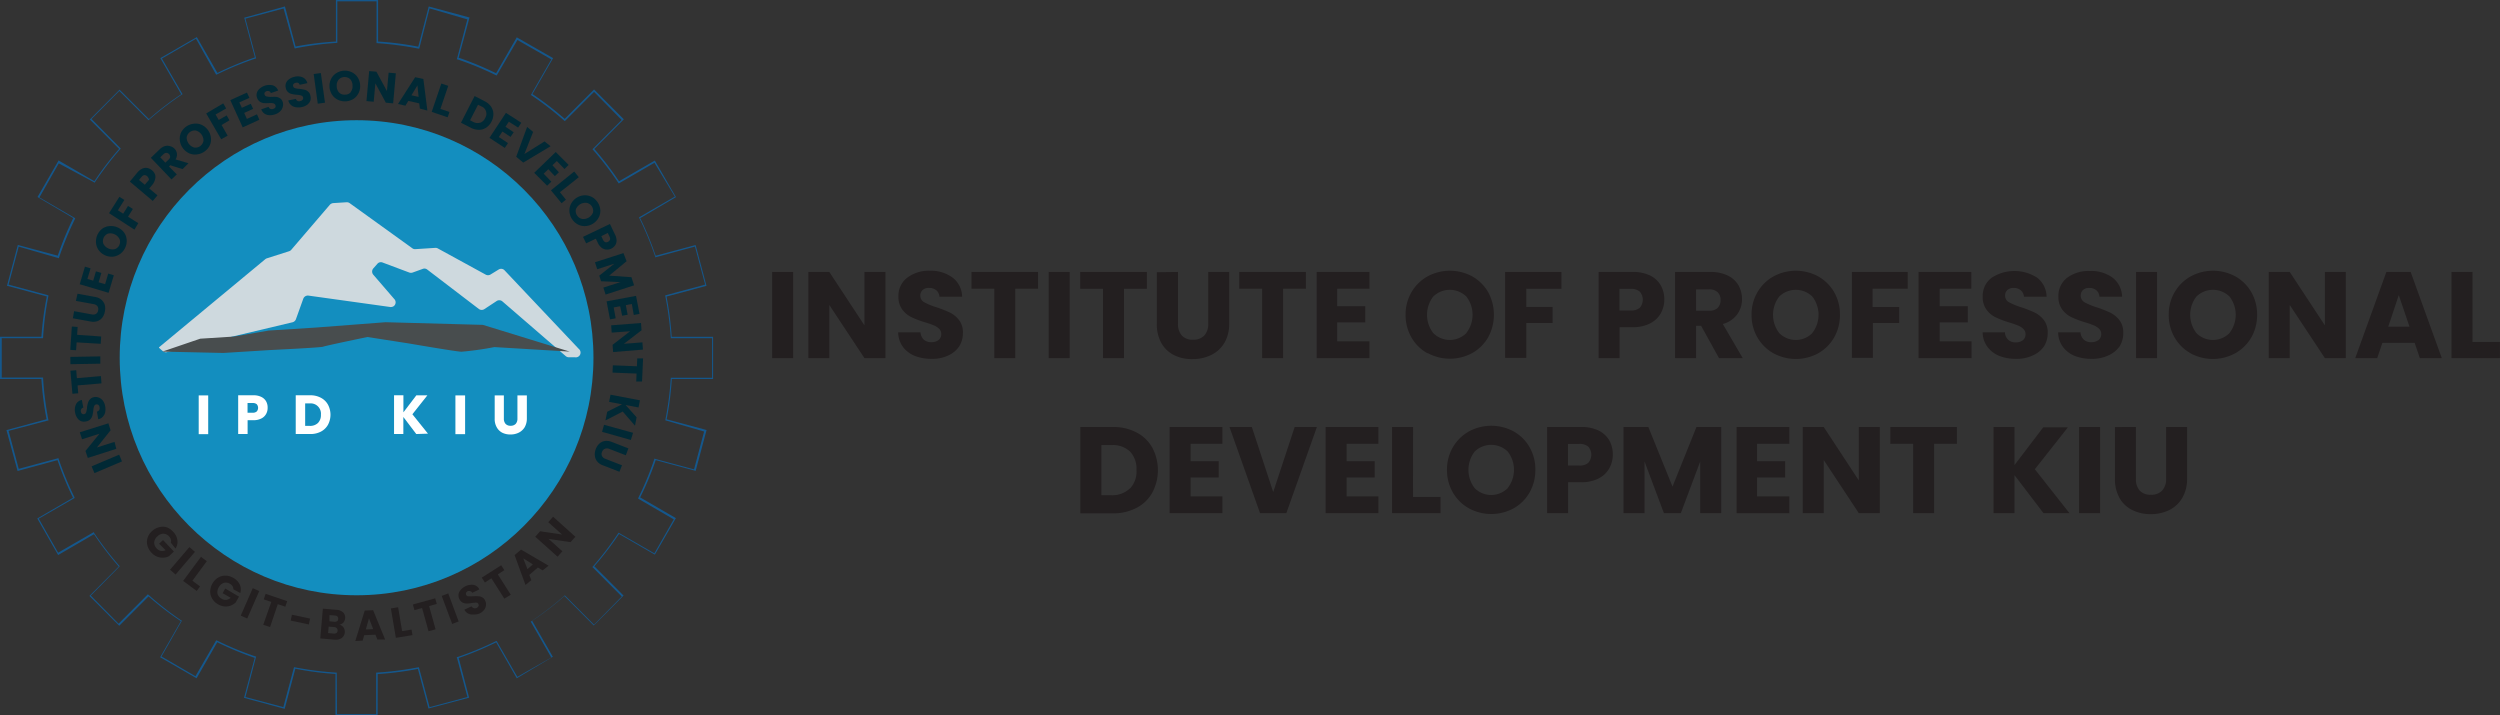<svg xmlns="http://www.w3.org/2000/svg" viewBox="0 0 387.01 110.76"><rect x="0" y="0" width="387.01" height="110.76" fill="#333333" stroke="none"/><defs><style>.cls-1{fill:#138ebf;}.cls-2{fill:#14578c;}.cls-3{fill:#012935;}.cls-4{fill:#231f20;}.cls-5{fill:#ced9de;}.cls-6{fill:#484d4e;}.cls-7{fill:#fff;}</style></defs><g id="Layer_2" data-name="Layer 2"><g id="Layer_1-2" data-name="Layer 1"><g id="Layer_2-2" data-name="Layer 2"><g id="Layer_1-2-2" data-name="Layer 1-2"><ellipse class="cls-1" cx="55.2" cy="55.38" rx="36.67" ry="36.77"/><path class="cls-2" d="M58.46,110.76H51.93v-6.43a46.49,46.49,0,0,1-6.21-.81l-1.65,6.21-6.3-1.7,1.66-6.19a50.69,50.69,0,0,1-5.8-2.42L30.43,105l-5.64-3.26L28,96.16a47.35,47.35,0,0,1-5-3.84l-4.54,4.55-4.61-4.62,4.53-4.55a50,50,0,0,1-3.83-5L9,85.92,5.77,80.26l5.53-3.21a49.12,49.12,0,0,1-2.4-5.82L2.72,72.91,1,66.58,7.21,64.9a48.47,48.47,0,0,1-.8-6.23H0V52.13H6.41a48.71,48.71,0,0,1,.84-6.24L1.08,44.24l1.68-6.32,6.18,1.66a50.86,50.86,0,0,1,2.4-5.82L5.81,30.5l3.26-5.66,5.54,3.21a47.18,47.18,0,0,1,3.83-5l-4.53-4.55,4.6-4.62,4.54,4.55a47.35,47.35,0,0,1,5-3.84L24.82,9l5.65-3.26,3.19,5.55a50.62,50.62,0,0,1,5.8-2.41L37.81,2.74,44.11,1l1.65,6.2A48.09,48.09,0,0,1,52,6.43V0h6.53V6.43a48.09,48.09,0,0,1,6.22.8L66.37,1l6.31,1.71L71,8.93a50.62,50.62,0,0,1,5.8,2.41L80,5.78,85.62,9l-3.2,5.56a47.35,47.35,0,0,1,5,3.84l4.54-4.55,4.61,4.62L92,23.06a50,50,0,0,1,3.83,5l5.54-3.21,3.27,5.66-5.54,3.26a47.49,47.49,0,0,1,2.4,5.82l6.18-1.66,1.69,6.32-6.19,1.66a48.47,48.47,0,0,1,.8,6.23h6.41v6.53H104a48.39,48.39,0,0,1-.8,6.24l6.18,1.66-1.69,6.32-6.18-1.66A46.85,46.85,0,0,1,99.1,77l5.53,3.21-3.26,5.65-5.54-3.2a49.88,49.88,0,0,1-3.83,5l4.53,4.54-4.61,4.63-4.54-4.56a47.35,47.35,0,0,1-5,3.84l3.2,5.56L80,105l-3.19-5.56a50.69,50.69,0,0,1-5.8,2.42L72.62,108l-6.29,1.68-1.64-6.13a48.31,48.31,0,0,1-6.22.8Zm-6.29-.21h6.06v-6.43h.11a49.12,49.12,0,0,0,6.4-.82h.11l1.65,6.17,5.86-1.57-1.65-6.18h.09a48,48,0,0,0,6-2.48h.09l3.2,5.54,5.25-3-3.18-5.55.08-.05a48.8,48.8,0,0,0,5.12-3.95l.07-.07,4.53,4.54,4.29-4.36L91.7,87.77l.08-.08a48.76,48.76,0,0,0,3.92-5.14l.07-.08,5.53,3.19,3-5.26L98.8,77.2v-.1a48,48,0,0,0,2.48-6V71l6.16,1.66L109,66.8l-6-1.73V65a49.46,49.46,0,0,0,.84-6.42v-.11h6.39V52.35h-6.39v-.11a51.52,51.52,0,0,0-.85-6.42v-.1l6.17-1.66-1.58-5.89-6.15,1.67v-.11a49.4,49.4,0,0,0-2.48-6v-.1l5.52-3.2-3.16-5.23-5.52,3.2-.07-.09a48.73,48.73,0,0,0-3.93-5.13l-.07-.08,4.52-4.53-4.28-4.35-4.52,4.53-.08-.06a48.68,48.68,0,0,0-5.11-3.95h-.09l3.19-5.55-5.25-3-3.2,5.48h-.08a48.11,48.11,0,0,0-6-2.48h-.1L72.35,3,66.5,1.3,64.9,7.53h-.11a51,51,0,0,0-6.4-.85h-.1V.21H52.22V6.64h-.11a49,49,0,0,0-6.39.84h-.11L43.9,1.31,38,2.89l1.65,6.17h-.1a47.7,47.7,0,0,0-6,2.48h-.1L30.34,6,25.07,9.06l3.2,5.55h-.08a50,50,0,0,0-5.12,3.93l-.08.07-4.52-4.53-4.3,4.34L18.7,23l-.07.07a49.26,49.26,0,0,0-3.94,5.14v.08l-5.59-3-3,5.27,5.52,3.21v.1a50.08,50.08,0,0,0-2.48,6v.11L2.9,38.18,1.33,44.06l6.16,1.66v.1a49.42,49.42,0,0,0-.82,6.42v.11H.27v6.09h6.4v.11A49.27,49.27,0,0,0,7.49,65v.1H7.4L1.33,66.7,2.9,72.58l6.16-1.66V71a49.54,49.54,0,0,0,2.48,6v.1L6,80.29l3,5.27,5.54-3.2v.09a47.72,47.72,0,0,0,3.93,5.13l.07.08L14.06,92.2l4.3,4.35L22.89,92l.07.06a48.8,48.8,0,0,0,5.12,4l.09,0L25,101.63l5.26,3.05,3.2-5.54h.09a47.7,47.7,0,0,0,6,2.48h.1L38,107.9l5.86,1.57,1.65-6.17h.11a49.12,49.12,0,0,0,6.4.82h.11Z"/><path class="cls-3" d="M14.18,72.19l4.27-1.81.43,1.05-4.26,1.81Z"/><path class="cls-3" d="M16.78,65.53l.34,1.08L15,69.27l2.73-.87L18,69.48l-4.41,1.41-.36-1.08,2.17-2.67L12.7,68l-.35-1.08Z"/><path class="cls-3" d="M16.29,63.78a1.49,1.49,0,0,1-.36.72,1.27,1.27,0,0,1-.72.4L15,63.72a.55.55,0,0,0,.36-.25.56.56,0,0,0,.05-.42.59.59,0,0,0-.18-.37.43.43,0,0,0-.59.08h0a.85.85,0,0,0-.13.31,4.29,4.29,0,0,0-.07.5,5.32,5.32,0,0,1-.14.78,1.26,1.26,0,0,1-.31.55,1.07,1.07,0,0,1-.65.33A1.2,1.2,0,0,1,12.22,65a1.92,1.92,0,0,1-.59-1.13,2,2,0,0,1,.13-1.28,1.27,1.27,0,0,1,.91-.68l.23,1.19a.51.51,0,0,0-.32.23.54.54,0,0,0-.05.41.4.4,0,0,0,.17.3.38.38,0,0,0,.33.07.39.39,0,0,0,.3-.28,3.22,3.22,0,0,0,.14-.7c0-.26.09-.51.15-.77a1.37,1.37,0,0,1,.31-.55,1.08,1.08,0,0,1,.63-.33,1.25,1.25,0,0,1,.74.07,1.37,1.37,0,0,1,.62.47,2.05,2.05,0,0,1,.36.86A2.58,2.58,0,0,1,16.29,63.78Z"/><path class="cls-3" d="M10.9,57.39l.9-.08.1,1.23,3.72-.32.09,1.13-3.7.31.1,1.22-.9.08Z"/><path class="cls-3" d="M10.89,55.25l4.64-.08V56.3l-4.63.08Z"/><path class="cls-3" d="M11.12,50.55l.9.06-.08,1.22,3.72.26-.07,1.13L11.86,53l-.08,1.22-.9-.06Z"/><path class="cls-3" d="M11.47,48.17l2.73.5a.89.89,0,0,0,.66-.08.75.75,0,0,0,.33-.55.77.77,0,0,0-.11-.64.92.92,0,0,0-.59-.32l-2.74-.5L12,45.47l2.72.5a1.91,1.91,0,0,1,1,.45,1.73,1.73,0,0,1,.51.81,2.2,2.2,0,0,1,0,1,2.07,2.07,0,0,1-.38.92,1.68,1.68,0,0,1-.76.56,2,2,0,0,1-1.08.06l-2.73-.5Z"/><path class="cls-3" d="M13.53,43.18l.9.27L14.85,42l.84.25-.42,1.45,1,.29.48-1.64.87.26-.81,2.72L12.34,44l.81-2.72.87.26Z"/><path class="cls-3" d="M18.6,39.31a2.38,2.38,0,0,1-1.14.43,2.53,2.53,0,0,1-2.21-1.05,2.26,2.26,0,0,1-.39-1.15,2.53,2.53,0,0,1,1-2.16A2.2,2.2,0,0,1,17,35a2.52,2.52,0,0,1,2.21,1,2.15,2.15,0,0,1,.4,1.14,2.41,2.41,0,0,1-.23,1.21A2.43,2.43,0,0,1,18.6,39.31ZM18.5,37a1.6,1.6,0,0,0-1.77-.84A1.25,1.25,0,0,0,16,37.73a1.61,1.61,0,0,0,1.77.84,1.14,1.14,0,0,0,.71-.65A1.12,1.12,0,0,0,18.5,37Z"/><path class="cls-3" d="M18.48,30.47l.77.48-1,1.6.82.53.75-1.2.75.47-.75,1.2,1.59,1-.6,1L16.88,33Z"/><path class="cls-3" d="M24,27a1.3,1.3,0,0,1,0,.78,2,2,0,0,1-.45.86l-.45.54,1.28,1.06-.73.87-3.55-3,1.17-1.41a2.16,2.16,0,0,1,.75-.59,1.36,1.36,0,0,1,.77-.11,1.73,1.73,0,0,1,.72.35A1.5,1.5,0,0,1,24,27Zm-1,.66a.67.67,0,0,0-.66-.55.7.7,0,0,0-.42.27l-.4.48.9.74.39-.47A.68.68,0,0,0,23.08,27.65Z"/><path class="cls-3" d="M28.26,26.18l-1.91-.6-.19.19L27.37,27l-.82.78-3.2-3.35,1.36-1.31a2.08,2.08,0,0,1,.81-.5,1.3,1.3,0,0,1,.78,0A1.48,1.48,0,0,1,27,23a1.35,1.35,0,0,1,.39.78,1.43,1.43,0,0,1-.21.9l2,.59Zm-2.66-1,.51-.48a.66.66,0,0,0,.23-.43.6.6,0,0,0-.18-.42.61.61,0,0,0-.4-.19.66.66,0,0,0-.45.21l-.5.48Z"/><path class="cls-3" d="M30.5,23.9a2.24,2.24,0,0,1-1.2-.16,2.5,2.5,0,0,1-1.46-2A2.32,2.32,0,0,1,28,20.58,2.52,2.52,0,0,1,30,19.15a2.25,2.25,0,0,1,1.2.17,2.51,2.51,0,0,1,1.45,2,2.2,2.2,0,0,1-.18,1.19A2.51,2.51,0,0,1,30.5,23.9Zm1-2.12a1.61,1.61,0,0,0-1.17-1.57,1.27,1.27,0,0,0-1.43,1.05,1.62,1.62,0,0,0,1.17,1.58,1.26,1.26,0,0,0,1.43-1.06Z"/><path class="cls-3" d="M34.56,16l.45.79-1.64.94.49.84,1.23-.7.43.76-1.22.72L35.24,21l-1,.56-2.32-4Z"/><path class="cls-3" d="M37.05,15.85l.39.84,1.38-.63.36.79-1.38.63.42.93,1.56-.71.37.84-2.58,1.18L35.65,15.5l2.58-1.17.38.82Z"/><path class="cls-3" d="M41.69,17.83a1.53,1.53,0,0,1-.77-.25,1.43,1.43,0,0,1-.48-.66l1.13-.38a.62.62,0,0,0,.3.32.61.61,0,0,0,.42,0,.63.63,0,0,0,.34-.24.39.39,0,0,0,0-.35.37.37,0,0,0-.21-.23.73.73,0,0,0-.33-.08,4.17,4.17,0,0,0-.5,0,5.22,5.22,0,0,1-.79,0,1.43,1.43,0,0,1-.59-.23,1.19,1.19,0,0,1-.42-.61A1.22,1.22,0,0,1,39.94,14a2.24,2.24,0,0,1,2.32-.78,1.32,1.32,0,0,1,.8.8l-1.13.39a.46.46,0,0,0-.27-.29.6.6,0,0,0-.69.21.4.4,0,0,0,0,.34.37.37,0,0,0,.31.26A2.8,2.8,0,0,0,42,15a6.79,6.79,0,0,1,.78,0,1.38,1.38,0,0,1,.59.23,1,1,0,0,1,.4.57,1.28,1.28,0,0,1,0,.75,1.34,1.34,0,0,1-.39.67,1.89,1.89,0,0,1-.79.48A2.42,2.42,0,0,1,41.69,17.83Z"/><path class="cls-3" d="M45.79,16.6a1.48,1.48,0,0,1-.74-.34,1.36,1.36,0,0,1-.42-.71l1.18-.25a.59.59,0,0,0,.26.34.56.56,0,0,0,.42,0,.57.57,0,0,0,.36-.2.38.38,0,0,0,.07-.34.39.39,0,0,0-.17-.26,1.21,1.21,0,0,0-.32-.11,4,4,0,0,0-.5-.06,5.26,5.26,0,0,1-.78-.12,1.31,1.31,0,0,1-.56-.29,1.1,1.1,0,0,1-.35-.65,1.23,1.23,0,0,1,.23-1.09,2,2,0,0,1,1.12-.63,1.94,1.94,0,0,1,1.28.09,1.33,1.33,0,0,1,.71.89l-1.19.26a.51.51,0,0,0-.24-.3.65.65,0,0,0-.41,0,.49.49,0,0,0-.3.18.39.39,0,0,0-.06.33.39.39,0,0,0,.29.3,2.7,2.7,0,0,0,.7.12,6.51,6.51,0,0,1,.77.13,1.31,1.31,0,0,1,.56.29,1.05,1.05,0,0,1,.35.63,1.37,1.37,0,0,1,0,.75,1.43,1.43,0,0,1-.46.63,2,2,0,0,1-.85.38A2.53,2.53,0,0,1,45.79,16.6Z"/><path class="cls-3" d="M49.67,11.31l.64,4.59-1.12.15-.63-4.59Z"/><path class="cls-3" d="M52.28,15.43a2.2,2.2,0,0,1-.9-.81,2.5,2.5,0,0,1-.11-2.44,2.27,2.27,0,0,1,.83-.88,2.47,2.47,0,0,1,1.18-.36,2.41,2.41,0,0,1,1.21.26,2.2,2.2,0,0,1,.9.81,2.44,2.44,0,0,1,.36,1.21,2.38,2.38,0,0,1-.26,1.23,2.27,2.27,0,0,1-.82.89,2.5,2.5,0,0,1-2.39.09Zm2-1.18a1.36,1.36,0,0,0,.29-1,1.4,1.4,0,0,0-.37-1,1.27,1.27,0,0,0-1.78.08,1.38,1.38,0,0,0-.29,1,1.42,1.42,0,0,0,.37,1,1.11,1.11,0,0,0,.91.32A1.08,1.08,0,0,0,54.31,14.25Z"/><path class="cls-3" d="M60.86,16l-1.13-.1-1.62-3-.26,2.85-1.12-.1L57.15,11l1.12.1,1.63,3,.26-2.85,1.12.1Z"/><path class="cls-3" d="M64.9,16l-1.69-.38-.45.74-1.15-.26,2.66-4.15,1.27.28.62,4.89L65,16.81ZM64.8,15l-.18-1.78-.93,1.53Z"/><path class="cls-3" d="M68.18,16.86l1.4.47-.28.83-2.47-.84,1.49-4.39,1.07.36Z"/><path class="cls-3" d="M76,16.48a2.15,2.15,0,0,1,.38,1.12,2.59,2.59,0,0,1-1.1,2.15,2.06,2.06,0,0,1-1.13.35,2.87,2.87,0,0,1-1.26-.32L71.36,19l2.11-4.13,1.54.79A2.72,2.72,0,0,1,76,16.48ZM74.33,19a1.33,1.33,0,0,0,.77-.72,1.24,1.24,0,0,0-.37-1.71l-.22-.11L74,16.22l-1.23,2.4.48.25a1.38,1.38,0,0,0,1,.14Z"/><path class="cls-3" d="M78.77,18.84l-.52.78,1.27.85-.48.72-1.27-.83-.55.85,1.42.94-.49.75-2.38-1.56,2.55-3.87L80.7,19l-.49.75Z"/><path class="cls-3" d="M85.23,22.64,81,25.17l-1.09-.9,1.69-4.62.93.77-1.35,3.42,3.12-1.95Z"/><path class="cls-3" d="M86.2,24.93l-.68.65,1,1.09-.63.6-1-1.08-.73.7,1.19,1.23-.65.63-2-2,3.33-3.22,2,2-.65.63Z"/><path class="cls-3" d="M86.68,29.76l.93,1.15-.68.55-1.64-2,3.6-2.91.71.88Z"/><path class="cls-3" d="M88.15,32.74a2.25,2.25,0,0,1,.25-1.19,2.5,2.5,0,0,1,2.06-1.32,2.33,2.33,0,0,1,1.18.27,2.54,2.54,0,0,1,1.29,2,2.21,2.21,0,0,1-.25,1.18A2.51,2.51,0,0,1,90.62,35a2.32,2.32,0,0,1-1.18-.26,2.58,2.58,0,0,1-.9-.84A2.47,2.47,0,0,1,88.15,32.74Zm2,1.16a1.61,1.61,0,0,0,1.65-1,1.26,1.26,0,0,0-1-1.5,1.6,1.6,0,0,0-1.65,1,1.26,1.26,0,0,0,1,1.5Z"/><path class="cls-3" d="M93.86,38.63a1.4,1.4,0,0,1-.73-.28,2,2,0,0,1-.59-.77l-.3-.63-1.5.72-.49-1,4.17-2,.79,1.65a2.1,2.1,0,0,1,.24.92,1.33,1.33,0,0,1-.23.75,1.67,1.67,0,0,1-.61.51A1.48,1.48,0,0,1,93.86,38.63Zm-.21-1.14a.68.68,0,0,0,.78-.38.66.66,0,0,0-.08-.49l-.26-.56-1,.5.26.56a.74.74,0,0,0,.35.37Z"/><path class="cls-3" d="M98.16,44.17,93.75,45.6l-.35-1.08,2.65-.85-3-.13-.28-.87,2.33-1.85-2.65.86-.35-1.08,4.41-1.42L97,40.44,94.3,42.67l3.45.24Z"/><path class="cls-3" d="M97.81,47.06l-.93.17.28,1.49-.85.16L96,47.41l-1,.18.31,1.69-.88.16-.53-2.79,4.56-.85L99,48.59l-.89.17Z"/><path class="cls-3" d="M94.91,54.5l-.08-1.12,2.71-2.1-2.85.21-.08-1.13L99.23,50l.08,1.13-2.72,2.09L99.45,53l.08,1.12Z"/><path class="cls-3" d="M99.39,59.06l-.9,0,.05-1.23-3.72-.15.05-1.13,3.72.15.06-1.22.9,0Z"/><path class="cls-3" d="M94,63.74l2.29-1.15-2-.38.22-1.11,4.55.87-.21,1.11-2-.38,1.7,1.9-.25,1.3L96.4,63.71l-2.68,1.38Z"/><path class="cls-3" d="M97.66,68.11,93.2,66.85l.31-1.09L98,67Z"/><path class="cls-3" d="M96.88,70.48l-2.59-1a.91.91,0,0,0-.67,0,.77.77,0,0,0-.42.48.74.74,0,0,0,0,.65.91.91,0,0,0,.52.42l2.57,1-.4,1-2.57-1a1.92,1.92,0,0,1-.89-.62,1.64,1.64,0,0,1-.35-.89,2.19,2.19,0,0,1,.15-1,2.05,2.05,0,0,1,.55-.84,1.59,1.59,0,0,1,.84-.41,2.09,2.09,0,0,1,1.08.14l2.58,1Z"/><path class="cls-4" d="M26.44,84a.89.89,0,0,0,0-.51,1.26,1.26,0,0,0-1.15-.87,1.32,1.32,0,0,0-.93.42,1.36,1.36,0,0,0-.49.94,1.3,1.3,0,0,0,.4.94,1.14,1.14,0,0,0,.63.36,1.16,1.16,0,0,0,.73-.11l-1-1,.61-.57,1.68,1.78-.76.72a2,2,0,0,1-.87.23,2.23,2.23,0,0,1-.95-.15,2.38,2.38,0,0,1-.87-.6,2.46,2.46,0,0,1-.64-1.1,2.06,2.06,0,0,1,0-1.18,2.39,2.39,0,0,1,.68-1.06,2.53,2.53,0,0,1,1.09-.62,2.19,2.19,0,0,1,1.19,0,2.47,2.47,0,0,1,1,.69,2.31,2.31,0,0,1,.67,1.29,1.92,1.92,0,0,1-.29,1.32Z"/><path class="cls-4" d="M30.18,85.43l-3,3.51-.86-.74,3-3.51Z"/><path class="cls-4" d="M29.78,89.9l1.19.88-.52.7-2.1-1.55,2.76-3.73.91.67Z"/><path class="cls-4" d="M36.13,91.23a.83.83,0,0,0-.14-.49,1.18,1.18,0,0,0-.42-.38,1.15,1.15,0,0,0-.94-.12,1.39,1.39,0,0,0-.76.67,1.42,1.42,0,0,0-.2,1,1.27,1.27,0,0,0,.66.79,1.1,1.1,0,0,0,.71.16,1.24,1.24,0,0,0,.67-.32l-1.25-.71.41-.72L37,92.36l-.52.91a2.22,2.22,0,0,1-1.71.61,2.44,2.44,0,0,1-1-.32,2.37,2.37,0,0,1-.91-.87,2.16,2.16,0,0,1-.32-1.14,2.63,2.63,0,0,1,1.2-2.12,2.21,2.21,0,0,1,1.14-.32,2.39,2.39,0,0,1,1.22.34,2.35,2.35,0,0,1,1,1,1.91,1.91,0,0,1,.1,1.35Z"/><path class="cls-4" d="M40.13,91.5l-1.86,4.25-1-.45,1.86-4.25Z"/><path class="cls-4" d="M44.46,93.06l-.29.86L43,93.53l-1.19,3.54-1.06-.35L42,93.18l-1.17-.39.29-.86Z"/><path class="cls-4" d="M48,95.76l-.19.91L45,96.07l.19-.91Z"/><path class="cls-4" d="M53.2,97.17a1.21,1.21,0,0,1-.31,1.61,1.7,1.7,0,0,1-1.16.24l-2.15-.19.4-4.61,2.08.18a1.71,1.71,0,0,1,1.08.42,1.19,1.19,0,0,1,0,1.57,1.13,1.13,0,0,1-.61.32A1,1,0,0,1,53.2,97.17ZM52.07,98a.48.48,0,0,0,.19-.36.47.47,0,0,0-.13-.39.6.6,0,0,0-.43-.18L50.88,97l-.09,1,.83.08a.69.69,0,0,0,.45-.09ZM51,96.18l.74.07a.68.68,0,0,0,.44-.09.37.37,0,0,0,.17-.34.44.44,0,0,0-.11-.38.67.67,0,0,0-.42-.16L51,95.22Z"/><path class="cls-4" d="M58.11,98.25l-1.73.08-.24.84L55,99.23l1.46-4.71,1.3-.06L59.62,99l-1.2,0Zm-.34-.86-.65-1.67-.49,1.72Z"/><path class="cls-4" d="M62.25,97.7l1.46-.24.14.86-2.57.42-.77-4.55L61.63,94Z"/><path class="cls-4" d="M67.37,92.62l.25.87-1.19.33,1,3.6-1.09.3-1-3.6-1.18.33-.25-.87Z"/><path class="cls-4" d="M69.39,91.86,71,96.2,70,96.59l-1.62-4.34Z"/><path class="cls-4" d="M73.25,95.13a1.43,1.43,0,0,1-.79-.16,1.3,1.3,0,0,1-.57-.59L73,93.86a.55.55,0,0,0,.33.27.56.56,0,0,0,.42,0,.63.63,0,0,0,.31-.27.36.36,0,0,0,0-.35.35.35,0,0,0-.23-.21.91.91,0,0,0-.33,0,4,4,0,0,0-.5.06,5.14,5.14,0,0,1-.78.07,1.33,1.33,0,0,1-.62-.16,1.06,1.06,0,0,1-.49-.55,1.18,1.18,0,0,1,0-1.11,2.25,2.25,0,0,1,2.21-1.07,1.29,1.29,0,0,1,.89.7l-1.1.53a.5.5,0,0,0-.3-.25.64.64,0,0,0-.41,0,.51.51,0,0,0-.25.25.41.41,0,0,0,.26.53.35.35,0,0,0,.11,0,3.44,3.44,0,0,0,.71,0,6.81,6.81,0,0,1,.78,0,1.31,1.31,0,0,1,.61.15,1,1,0,0,1,.48.53,1.23,1.23,0,0,1,.13.73,1.39,1.39,0,0,1-.3.72,2,2,0,0,1-.73.56A2.39,2.39,0,0,1,73.25,95.13Z"/><path class="cls-4" d="M77.59,87.5l.48.76-1,.66,2,3.15-1,.6-2-3.15-1,.66-.49-.76Z"/><path class="cls-4" d="M83.27,87.85,81.94,89l.31.8-.9.76-1.69-4.63,1-.85,4.26,2.49L84,88.3Zm-.78-.48L81,86.43l.65,1.67Z"/><path class="cls-4" d="M89.07,83.09l-.75.84-3.39-.5,2.13,1.91-.75.84-3.45-3.09.75-.85,3.4.51-2.14-1.91.75-.85Z"/><path class="cls-5" d="M24.63,53.75,41.06,40.13a.89.89,0,0,1,.25-.14l3.42-1.09a.75.75,0,0,0,.34-.21l6-7a.83.83,0,0,1,.52-.25l2.06-.13a.76.76,0,0,1,.47.13l9.72,7a.67.67,0,0,0,.46.13l3.1-.2a.7.7,0,0,1,.4.1l7.42,4.06a.75.75,0,0,0,.74-.05l1.24-.76a.72.72,0,0,1,.91.13L89.59,54A.74.74,0,0,1,89,55.31l-.93,0a.76.76,0,0,1-.48-.17l-9.85-8.51a.74.74,0,0,0-.9,0L75,47.84a.75.75,0,0,1-.86,0l-8-6.11a.7.7,0,0,0-.71-.1l-1.55.56a.77.77,0,0,1-.52,0l-4.13-1.55a.71.71,0,0,0-.82.21l-.61.69a.75.75,0,0,0,0,1l3.31,3.84a.74.74,0,0,1-.14,1,.81.81,0,0,1-.52.15l-12.7-1.77a.76.76,0,0,0-.8.48l-1.14,3.18a.76.76,0,0,1-.53.47L25.85,54.51a.72.72,0,0,1-.66-.16l-.54-.48A.1.1,0,0,1,24.63,53.75Z"/><path class="cls-6" d="M88.2,54.43,74.75,50.29l-15.07-.41-10.84.83-7.24.46-5.4.93L31,52.43l-5.87,2,9.45.21,7.22-.45s7.91-.38,8.22-.52,6.86-1.5,6.86-1.5l6.43,1s7.17,1.24,8.12,1.28a48.51,48.51,0,0,0,5.1-.72Z"/><path class="cls-7" d="M32.23,61.21v6H30.76v-6Z"/><path class="cls-7" d="M41.19,64.09a1.68,1.68,0,0,1-.73.69,2.6,2.6,0,0,1-1.23.27h-.9v2.14H36.87v-6h2.36a2.63,2.63,0,0,1,1.21.25,1.7,1.7,0,0,1,.75.68,1.92,1.92,0,0,1,.24,1A1.87,1.87,0,0,1,41.19,64.09Zm-1.44-.4a.86.86,0,0,0,0-1.11.92.92,0,0,0-.64-.19h-.79v1.5h.79A.88.88,0,0,0,39.75,63.69Z"/><path class="cls-7" d="M49.68,61.58a2.65,2.65,0,0,1,1.09,1.06,3.31,3.31,0,0,1,0,3.12,2.68,2.68,0,0,1-1.1,1.06,3.47,3.47,0,0,1-1.65.37H45.78v-6H48A3.4,3.4,0,0,1,49.68,61.58Zm-.46,3.9a1.72,1.72,0,0,0,.46-1.28,1.6,1.6,0,0,0-1.43-1.75,1.71,1.71,0,0,0-.32,0h-.69v3.48h.69a1.75,1.75,0,0,0,1.29-.45Z"/><path class="cls-7" d="M64.44,67.19l-2-2.64v2.64H61v-6h1.45v2.64l2-2.63h1.71l-2.32,2.93,2.41,3Z"/><path class="cls-7" d="M72,61.21v6H70.5v-6Z"/><path class="cls-7" d="M78,61.21v3.58a1.19,1.19,0,0,0,.27.83,1,1,0,0,0,.77.29,1.05,1.05,0,0,0,.79-.29,1.19,1.19,0,0,0,.27-.83V61.21h1.46v3.57a2.67,2.67,0,0,1-.34,1.36,2.26,2.26,0,0,1-.92.84,2.84,2.84,0,0,1-1.28.28A2.79,2.79,0,0,1,77.78,67a2.06,2.06,0,0,1-.88-.85,2.56,2.56,0,0,1-.32-1.36V61.21Z"/></g></g><path class="cls-4" d="M122.78,42.1V55.44h-3.25V42.1Z"/><path class="cls-4" d="M137.07,55.44h-3.25l-5.44-8.23v8.23h-3.24V42.1h3.24l5.44,8.27V42.1h3.25Z"/><path class="cls-4" d="M141.63,55.1a4.34,4.34,0,0,1-1.86-1.41,3.89,3.89,0,0,1-.73-2.24h3.46a1.69,1.69,0,0,0,.51,1.13,1.66,1.66,0,0,0,1.14.39,1.78,1.78,0,0,0,1.14-.33,1.13,1.13,0,0,0,.42-.93,1.09,1.09,0,0,0-.33-.81,2.37,2.37,0,0,0-.82-.53,12.87,12.87,0,0,0-1.38-.48,14.65,14.65,0,0,1-2.1-.8,3.79,3.79,0,0,1-1.41-1.18,3.28,3.28,0,0,1-.59-2A3.51,3.51,0,0,1,140.43,43,5.56,5.56,0,0,1,144,41.91,5.63,5.63,0,0,1,147.5,43a3.79,3.79,0,0,1,1.44,2.94h-3.51a1.42,1.42,0,0,0-.48-1,1.7,1.7,0,0,0-1.12-.37,1.4,1.4,0,0,0-1,.32,1.13,1.13,0,0,0-.36.9,1.12,1.12,0,0,0,.61,1,10,10,0,0,0,1.9.78,18.76,18.76,0,0,1,2.1.83,4,4,0,0,1,1.39,1.16,3.07,3.07,0,0,1,.59,2,3.8,3.8,0,0,1-.58,2.07A4,4,0,0,1,146.85,55a5.7,5.7,0,0,1-2.6.55A7,7,0,0,1,141.63,55.1Z"/><path class="cls-4" d="M160.7,42.1v2.6h-3.53V55.44h-3.25V44.7h-3.53V42.1Z"/><path class="cls-4" d="M165.59,42.1V55.44h-3.25V42.1Z"/><path class="cls-4" d="M177.54,42.1v2.6H174V55.44h-3.25V44.7h-3.53V42.1Z"/><path class="cls-4" d="M182.36,42.1v8a2.64,2.64,0,0,0,.59,1.84,2.22,2.22,0,0,0,1.73.65,2.3,2.3,0,0,0,1.75-.65,2.6,2.6,0,0,0,.61-1.84v-8h3.24v8a5.71,5.71,0,0,1-.75,3,4.78,4.78,0,0,1-2.05,1.86,6.39,6.39,0,0,1-2.86.63A6.15,6.15,0,0,1,181.8,55a4.64,4.64,0,0,1-2-1.86,6,6,0,0,1-.72-3v-8Z"/><path class="cls-4" d="M202.16,42.1v2.6h-3.53V55.44h-3.25V44.7h-3.54V42.1Z"/><path class="cls-4" d="M207,44.7v2.7h4.35v2.51H207v2.93H212v2.6h-8.17V42.1H212v2.6Z"/><path class="cls-4" d="M221,54.7a6.48,6.48,0,0,1-2.49-2.44,6.88,6.88,0,0,1-.92-3.53,6.81,6.81,0,0,1,.92-3.51A6.56,6.56,0,0,1,221,42.78a7.28,7.28,0,0,1,6.9,0,6.57,6.57,0,0,1,2.47,2.44,7.3,7.3,0,0,1,0,7,6.5,6.5,0,0,1-2.47,2.44,7.26,7.26,0,0,1-6.89,0Zm6-3.16a4.61,4.61,0,0,0,0-5.63,3.67,3.67,0,0,0-5.13,0,4.64,4.64,0,0,0,0,5.65,3.62,3.62,0,0,0,5.13,0Z"/><path class="cls-4" d="M241.72,42.1v2.6h-5.44v2.82h4.07V50h-4.07v5.4H233V42.1Z"/><path class="cls-4" d="M257.09,48.51a3.91,3.91,0,0,1-1.64,1.55,5.74,5.74,0,0,1-2.73.59h-2v4.79h-3.25V42.1h5.27a6,6,0,0,1,2.7.55,3.87,3.87,0,0,1,1.65,1.52,4.4,4.4,0,0,1,.55,2.22A4.33,4.33,0,0,1,257.09,48.51Zm-3.23-.88a1.92,1.92,0,0,0,0-2.47,2,2,0,0,0-1.39-.44H250.7v3.35h1.77A2,2,0,0,0,253.86,47.63Z"/><path class="cls-4" d="M266.11,55.44l-2.77-5h-.78v5h-3.25V42.1h5.45a6,6,0,0,1,2.69.55,3.85,3.85,0,0,1,1.67,1.51,4.29,4.29,0,0,1,.55,2.14,3.94,3.94,0,0,1-.75,2.37,4.06,4.06,0,0,1-2.22,1.49l3.08,5.28Zm-3.55-7.34h2a1.83,1.83,0,0,0,1.34-.43,1.66,1.66,0,0,0,.45-1.24,1.58,1.58,0,0,0-.45-1.19,1.79,1.79,0,0,0-1.34-.44h-2Z"/><path class="cls-4" d="M274.56,54.7a6.48,6.48,0,0,1-2.49-2.44,6.79,6.79,0,0,1-.92-3.53,6.72,6.72,0,0,1,.92-3.51,6.56,6.56,0,0,1,2.49-2.44,7.26,7.26,0,0,1,6.89,0,6.53,6.53,0,0,1,2.48,2.44,6.9,6.9,0,0,1,.9,3.51,7,7,0,0,1-.91,3.53,6.57,6.57,0,0,1-2.47,2.44,7.26,7.26,0,0,1-6.89,0Zm6-3.16a4.61,4.61,0,0,0,0-5.63,3.67,3.67,0,0,0-5.13,0,4.64,4.64,0,0,0,0,5.65,3.62,3.62,0,0,0,5.13,0Z"/><path class="cls-4" d="M295.32,42.1v2.6h-5.44v2.82H294V50h-4.07v5.4h-3.25V42.1Z"/><path class="cls-4" d="M300.27,44.7v2.7h4.35v2.51h-4.35v2.93h4.93v2.6H297V42.1h8.17v2.6Z"/><path class="cls-4" d="M309.51,55.1a4.31,4.31,0,0,1-1.85-1.41,3.83,3.83,0,0,1-.74-2.24h3.46A1.55,1.55,0,0,0,312,53a1.81,1.81,0,0,0,1.15-.33,1.15,1.15,0,0,0,.41-.93,1.09,1.09,0,0,0-.33-.81,2.37,2.37,0,0,0-.82-.53,13.38,13.38,0,0,0-1.37-.48,14.38,14.38,0,0,1-2.11-.8,3.79,3.79,0,0,1-1.41-1.18,3.28,3.28,0,0,1-.59-2A3.51,3.51,0,0,1,308.31,43a6.48,6.48,0,0,1,7.07,0,3.79,3.79,0,0,1,1.44,2.94h-3.51a1.42,1.42,0,0,0-.48-1,1.7,1.7,0,0,0-1.12-.37,1.4,1.4,0,0,0-.95.32,1.13,1.13,0,0,0-.36.9,1.12,1.12,0,0,0,.61,1,10,10,0,0,0,1.9.78,18.76,18.76,0,0,1,2.1.83,4.07,4.07,0,0,1,1.4,1.16,3.13,3.13,0,0,1,.58,2,3.8,3.8,0,0,1-.58,2.07A4,4,0,0,1,314.73,55a5.7,5.7,0,0,1-2.6.55A7,7,0,0,1,309.51,55.1Z"/><path class="cls-4" d="M321.19,55.1a4.31,4.31,0,0,1-1.85-1.41,3.82,3.82,0,0,1-.73-2.24h3.46a1.69,1.69,0,0,0,.51,1.13,1.64,1.64,0,0,0,1.14.39,1.8,1.8,0,0,0,1.14-.33,1.13,1.13,0,0,0,.42-.93,1.09,1.09,0,0,0-.33-.81,2.58,2.58,0,0,0-.82-.53,12.87,12.87,0,0,0-1.38-.48,15.32,15.32,0,0,1-2.11-.8,3.84,3.84,0,0,1-1.4-1.18,3.22,3.22,0,0,1-.59-2A3.51,3.51,0,0,1,320,43a5.55,5.55,0,0,1,3.51-1.05A5.62,5.62,0,0,1,327.06,43a3.83,3.83,0,0,1,1.45,2.94H325a1.37,1.37,0,0,0-.47-1,1.72,1.72,0,0,0-1.12-.37,1.38,1.38,0,0,0-.95.32,1.21,1.21,0,0,0,.24,1.91,10.27,10.27,0,0,0,1.9.78,18.76,18.76,0,0,1,2.1.83,4,4,0,0,1,1.4,1.16,3.13,3.13,0,0,1,.59,2,3.8,3.8,0,0,1-.58,2.07A4.13,4.13,0,0,1,326.42,55a5.74,5.74,0,0,1-2.61.55A7,7,0,0,1,321.19,55.1Z"/><path class="cls-4" d="M333.92,42.1V55.44h-3.25V42.1Z"/><path class="cls-4" d="M339.14,54.7a6.48,6.48,0,0,1-2.49-2.44,6.79,6.79,0,0,1-.92-3.53,6.72,6.72,0,0,1,.92-3.51,6.56,6.56,0,0,1,2.49-2.44,7.26,7.26,0,0,1,6.89,0,6.53,6.53,0,0,1,2.48,2.44,6.9,6.9,0,0,1,.9,3.51,7,7,0,0,1-.91,3.53A6.57,6.57,0,0,1,346,54.7a7.26,7.26,0,0,1-6.89,0Zm6-3.16a4.61,4.61,0,0,0,0-5.63,3.67,3.67,0,0,0-5.13,0,4.64,4.64,0,0,0,0,5.65,3.62,3.62,0,0,0,5.13,0Z"/><path class="cls-4" d="M363.14,55.44H359.9l-5.44-8.23v8.23h-3.25V42.1h3.25l5.44,8.27V42.1h3.24Z"/><path class="cls-4" d="M373.8,53.08h-5l-.8,2.36h-3.4l4.82-13.34h3.76L378,55.44H374.6ZM373,50.57l-1.66-4.88-1.63,4.88Z"/><path class="cls-4" d="M382.75,52.93H387v2.51H379.5V42.1h3.25Z"/><path class="cls-4" d="M175.93,66.94a5.92,5.92,0,0,1,2.44,2.34,7.42,7.42,0,0,1,0,7,5.85,5.85,0,0,1-2.45,2.35,7.74,7.74,0,0,1-3.68.84h-5V66.1h5A7.73,7.73,0,0,1,175.93,66.94Zm-1,8.68a3.79,3.79,0,0,0,1-2.85,3.85,3.85,0,0,0-1-2.87,3.89,3.89,0,0,0-2.87-1H170.5v7.76H172A3.92,3.92,0,0,0,174.9,75.62Z"/><path class="cls-4" d="M184.31,68.7v2.7h4.35v2.51h-4.35v2.93h4.92v2.6h-8.17V66.1h8.17v2.6Z"/><path class="cls-4" d="M203.86,66.1l-4.73,13.34h-4.07L190.33,66.1h3.46l3.31,10.07,3.32-10.07Z"/><path class="cls-4" d="M208.46,68.7v2.7h4.35v2.51h-4.35v2.93h4.92v2.6h-8.17V66.1h8.17v2.6Z"/><path class="cls-4" d="M218.74,76.93H223v2.51h-7.5V66.1h3.25Z"/><path class="cls-4" d="M227.41,78.7a6.55,6.55,0,0,1-2.49-2.44,6.88,6.88,0,0,1-.92-3.53,6.81,6.81,0,0,1,.92-3.51,6.63,6.63,0,0,1,2.49-2.44,7.28,7.28,0,0,1,6.9,0,6.5,6.5,0,0,1,2.47,2.44,6.9,6.9,0,0,1,.9,3.51,7,7,0,0,1-.91,3.53,6.5,6.5,0,0,1-2.47,2.44,7.26,7.26,0,0,1-6.89,0Zm6-3.16a4.61,4.61,0,0,0,0-5.63,3.67,3.67,0,0,0-5.13,0,4.64,4.64,0,0,0,0,5.65,3.62,3.62,0,0,0,5.13,0Z"/><path class="cls-4" d="M249.12,72.51a3.91,3.91,0,0,1-1.64,1.55,5.74,5.74,0,0,1-2.73.59h-2v4.79h-3.25V66.1h5.27a6,6,0,0,1,2.7.55,3.87,3.87,0,0,1,1.65,1.52,4.4,4.4,0,0,1,.55,2.22A4.33,4.33,0,0,1,249.12,72.51Zm-3.23-.88a1.92,1.92,0,0,0,0-2.47,2,2,0,0,0-1.39-.44h-1.77v3.35h1.77A2,2,0,0,0,245.89,71.63Z"/><path class="cls-4" d="M266.45,66.1V79.44H263.2v-8l-3,8h-2.62l-3-8v8h-3.25V66.1h3.84l3.74,9.23,3.71-9.23Z"/><path class="cls-4" d="M272,68.7v2.7h4.35v2.51H272v2.93H277v2.6h-8.17V66.1H277v2.6Z"/><path class="cls-4" d="M291,79.44h-3.25l-5.43-8.23v8.23h-3.25V66.1h3.25l5.43,8.27V66.1H291Z"/><path class="cls-4" d="M302.94,66.1v2.6h-3.53V79.44h-3.25V68.7h-3.53V66.1Z"/><path class="cls-4" d="M316.34,79.44l-4.49-5.89v5.89h-3.24V66.1h3.24V72l4.45-5.85h3.82L315,72.64l5.36,6.8Z"/><path class="cls-4" d="M325.1,66.1V79.44h-3.25V66.1Z"/><path class="cls-4" d="M330.65,66.1v8a2.64,2.64,0,0,0,.58,1.84,2.24,2.24,0,0,0,1.73.65,2.29,2.29,0,0,0,1.75-.65,2.56,2.56,0,0,0,.61-1.84v-8h3.25v8a5.71,5.71,0,0,1-.76,3,4.81,4.81,0,0,1-2,1.86,6.42,6.42,0,0,1-2.86.63,6.2,6.2,0,0,1-2.83-.62,4.56,4.56,0,0,1-2-1.86,6,6,0,0,1-.72-3v-8Z"/></g></g></svg>